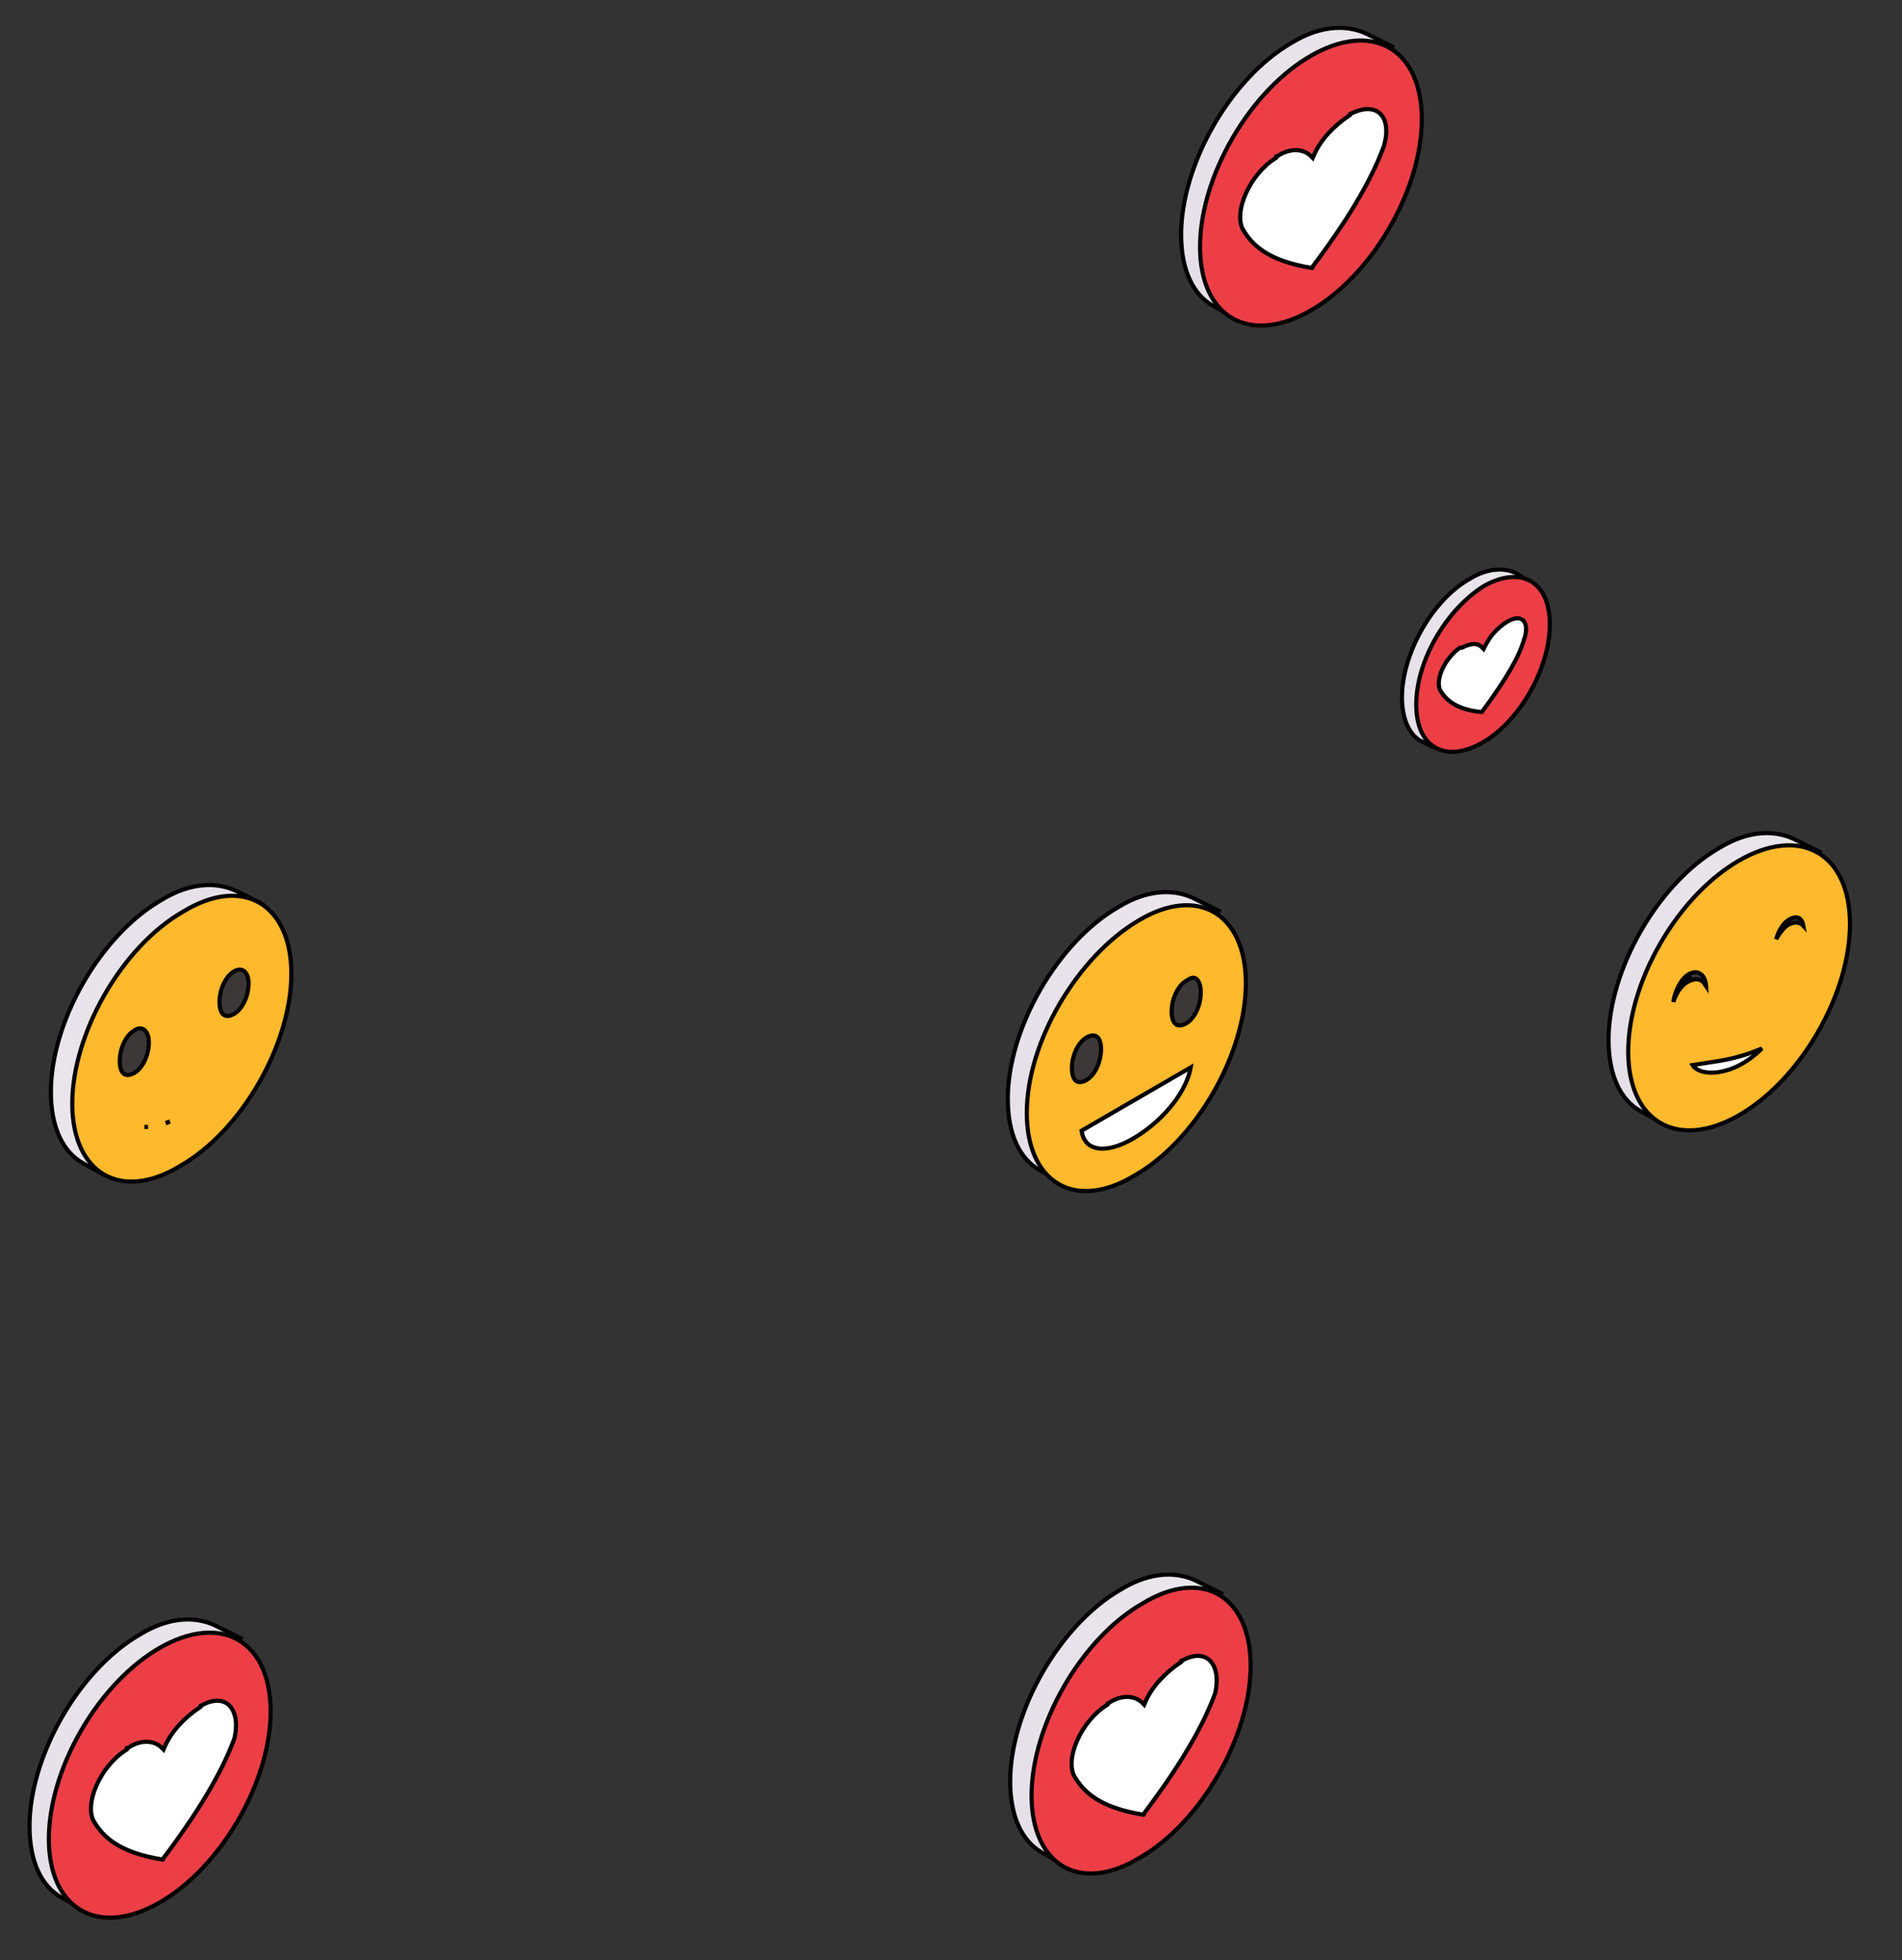 <svg width="230" height="237" viewBox="0 0 230 237" fill="none" xmlns="http://www.w3.org/2000/svg">
<rect x="0" y="0" width="230" height="237" fill="#333333" stroke="none"/>
<path d="M145.045 191.343L145.045 191.343L145.054 191.348L147.685 192.656L128.42 225.338L126.049 224.028C123.577 222.662 122.158 219.632 122.158 215.395C122.158 211.166 123.648 206.426 126.073 202.206C128.498 197.987 131.843 194.312 135.528 192.198L135.528 192.198L135.534 192.194C139.204 189.948 142.553 189.967 145.045 191.343Z" fill="url(#paint0_linear)" stroke="black" stroke-width="0.5"/>
<path d="M137.863 224.601L137.863 224.601L137.857 224.604C134.171 226.86 130.9 227.037 128.566 225.672C126.23 224.306 124.742 221.339 124.742 217.108C124.742 212.879 126.232 208.139 128.657 203.919C131.082 199.7 134.427 196.025 138.112 193.911L138.112 193.911L138.118 193.907C141.804 191.652 145.075 191.474 147.408 192.839C149.745 194.206 151.233 197.172 151.233 201.404C151.233 205.633 149.743 210.373 147.318 214.592C144.893 218.812 141.548 222.487 137.863 224.601Z" fill="#ED3E46" stroke="black" stroke-width="0.5"/>
<path d="M142.873 200.797L142.932 200.797L142.988 200.767C144.509 199.942 145.666 200.117 146.349 200.827C147.053 201.559 147.352 202.949 146.936 204.759C145.796 207.87 143.512 212.414 138.362 219.242L138.312 219.309V219.392C138.312 219.406 138.31 219.413 138.309 219.417C138.309 219.418 138.308 219.418 138.307 219.418C138.3 219.422 138.292 219.424 138.282 219.426C135.596 219.001 133.774 218.299 132.488 217.469C131.203 216.64 130.439 215.676 129.881 214.706C129.361 213.665 129.542 212.044 130.283 210.393C131.021 208.752 132.283 207.152 133.814 206.183L133.93 206.11V205.972C133.93 205.959 133.932 205.951 133.933 205.948C133.933 205.947 133.934 205.947 133.935 205.946C133.943 205.943 133.953 205.94 133.964 205.938C133.967 205.937 133.97 205.937 133.972 205.937L134.043 205.937L134.106 205.895C135.748 204.806 137.336 205.106 138.098 205.864L138.359 206.123L138.504 205.786C139.34 203.845 141.023 202.166 142.72 201.041L142.832 200.967V200.833C142.832 200.819 142.833 200.812 142.834 200.808C142.835 200.807 142.835 200.807 142.836 200.807C142.844 200.803 142.854 200.8 142.865 200.798C142.869 200.797 142.872 200.797 142.873 200.797Z" fill="white" stroke="black" stroke-width="0.5"/>
<path d="M26.459 196.768L26.459 196.768L26.469 196.773L29.1 198.081L9.834 230.763L7.463 229.453C4.991 228.087 3.572 225.057 3.572 220.82C3.572 216.591 5.062 211.851 7.487 207.631C9.912 203.412 13.257 199.737 16.942 197.623L16.942 197.623L16.948 197.619C20.619 195.373 23.968 195.392 26.459 196.768Z" fill="url(#paint1_linear)" stroke="black" stroke-width="0.5"/>
<path d="M28.81 198.291C31.379 199.766 32.711 202.905 32.725 206.866C32.739 210.82 31.435 215.542 28.797 220.086C26.159 224.629 22.699 228.113 19.248 230.078C15.791 232.046 12.392 232.469 9.823 230.994C7.254 229.519 5.922 226.38 5.908 222.419C5.894 218.465 7.198 213.743 9.836 209.199C12.474 204.655 15.934 201.172 19.385 199.207C22.842 197.239 26.241 196.816 28.81 198.291Z" fill="#ED3E46" stroke="black" stroke-width="0.5"/>
<path d="M24.287 206.222L24.346 206.222L24.402 206.192C25.923 205.367 27.08 205.542 27.763 206.252C28.467 206.984 28.766 208.374 28.35 210.184C27.21 213.295 24.926 217.839 19.776 224.667L19.726 224.734V224.817C19.726 224.83 19.724 224.838 19.723 224.842C19.723 224.842 19.722 224.843 19.721 224.843C19.714 224.847 19.706 224.849 19.697 224.851C17.01 224.426 15.188 223.724 13.902 222.894C12.617 222.065 11.854 221.101 11.295 220.13C10.775 219.09 10.956 217.469 11.697 215.818C12.435 214.177 13.697 212.577 15.228 211.608L15.344 211.535V211.397C15.344 211.384 15.346 211.376 15.347 211.372C15.348 211.372 15.348 211.372 15.349 211.371C15.357 211.368 15.367 211.364 15.378 211.363C15.381 211.362 15.384 211.362 15.386 211.362L15.457 211.362L15.52 211.32C17.163 210.231 18.75 210.531 19.512 211.289L19.773 211.548L19.918 211.211C20.754 209.27 22.437 207.591 24.134 206.466L24.245 206.392V206.257C24.245 206.244 24.247 206.237 24.248 206.233C24.249 206.232 24.249 206.232 24.25 206.231C24.258 206.228 24.268 206.225 24.279 206.223C24.282 206.222 24.285 206.222 24.287 206.222Z" fill="white" stroke="black" stroke-width="0.5"/>
<path d="M177.734 69.99L177.734 69.99L177.744 69.984C179.979 68.594 182.172 68.618 183.509 69.412L185.028 70.419L173.209 90.288L171.702 89.54C170.381 88.745 169.535 86.859 169.535 84.334C169.535 81.674 170.452 78.719 171.943 76.106C173.434 73.492 175.487 71.247 177.734 69.99Z" fill="url(#paint2_linear)" stroke="black" stroke-width="0.5"/>
<path d="M179.213 89.826C176.958 91.087 174.975 91.196 173.572 90.398C172.171 89.602 171.258 87.852 171.258 85.19C171.258 82.532 172.174 79.648 173.665 77.071C175.155 74.496 177.208 72.246 179.462 70.844C181.714 69.585 183.695 69.478 185.097 70.274C186.498 71.07 187.411 72.821 187.411 75.482C187.411 78.142 186.495 81.097 185.004 83.71C183.512 86.323 181.46 88.569 179.213 89.826Z" fill="#ED3E46" stroke="black" stroke-width="0.5"/>
<path d="M179.06 86.082H179.06C175.996 85.802 174.643 84.429 174.108 83.374C173.864 82.754 173.978 81.838 174.43 80.87C174.869 79.929 175.608 78.986 176.545 78.302H176.546H176.547H176.549H176.55H176.551H176.553H176.554H176.555H176.557H176.558H176.559H176.56H176.562H176.563H176.564H176.566H176.567H176.568H176.569H176.571H176.572H176.573H176.574H176.575H176.577H176.578H176.579H176.58H176.581H176.583H176.584H176.585H176.586H176.587H176.588H176.59H176.591H176.592H176.593H176.594H176.595H176.596H176.598H176.599H176.6H176.601H176.602H176.603H176.604H176.605H176.606H176.607H176.608H176.609H176.61H176.612H176.613H176.614H176.615H176.616H176.617H176.618H176.619H176.62H176.621H176.622H176.623H176.624H176.625H176.626H176.627H176.628H176.629H176.629H176.63H176.631H176.632H176.633H176.634H176.635H176.636H176.637H176.638H176.639H176.64H176.641H176.641H176.642H176.643H176.644H176.645H176.646H176.647H176.648H176.648H176.649H176.65H176.651H176.652H176.653H176.653H176.654H176.655H176.656H176.657H176.657H176.658H176.659H176.66H176.661H176.661H176.662H176.663H176.664H176.664H176.665H176.666H176.667H176.667H176.668H176.669H176.67H176.67H176.671H176.672H176.673H176.673H176.674H176.675H176.675H176.676H176.677H176.677H176.678H176.679H176.679H176.68H176.681H176.681H176.682H176.683H176.683H176.684H176.685H176.685H176.686H176.687H176.687H176.688H176.688H176.689H176.69H176.69H176.691H176.691H176.692H176.693H176.693H176.694H176.694H176.695H176.696H176.696H176.697H176.697H176.698H176.698H176.699H176.699H176.7H176.7H176.701H176.702H176.702H176.703H176.703H176.704H176.704H176.705H176.705H176.706H176.706H176.707H176.707H176.708H176.708H176.709H176.709H176.709H176.71H176.71H176.711H176.711H176.712H176.712H176.713H176.713H176.714H176.714H176.714H176.715H176.715H176.716H176.716H176.716H176.717H176.717H176.718H176.718H176.719H176.719H176.719H176.72H176.72H176.72H176.721H176.721H176.722H176.722H176.722H176.723H176.723H176.723H176.724H176.724H176.724H176.725H176.725H176.726H176.726H176.726H176.727H176.727H176.727H176.728H176.728H176.728H176.728H176.729H176.729H176.729H176.73H176.73H176.73H176.731H176.731H176.731H176.731H176.732H176.732H176.732H176.733H176.733H176.733H176.733H176.734H176.734H176.734H176.734H176.735H176.735H176.735H176.735H176.736H176.736H176.736H176.736H176.737H176.737H176.737H176.737H176.738H176.738H176.738H176.738H176.738H176.739H176.739H176.739H176.739H176.739H176.74H176.74H176.74H176.74H176.74H176.741H176.741H176.741H176.741H176.741H176.742H176.742H176.742H176.742H176.742H176.742H176.743H176.743H176.743H176.743H176.743H176.743H176.744H176.744H176.744H176.744H176.744H176.744H176.744H176.745H176.745H176.745H176.745H176.745H176.745H176.745H176.746H176.746H176.746H176.746H176.746H176.746H176.746H176.746H176.747H176.747H176.747H176.747H176.747H176.747H176.747H176.747H176.747H176.747H176.748H176.748H176.748H176.748H176.748H176.748H176.748H176.748H176.748H176.748H176.748H176.749H176.749H176.749H176.749H176.749H176.749H176.749H176.749H176.749H176.749H176.749H176.749H176.749H176.749H176.75H176.75H176.75H176.75H176.75H176.75H176.75H176.75H176.75H176.75H176.75H176.75H176.75H176.75H176.75H176.75H176.75H176.75H176.75H176.751H176.751H176.751H176.751H176.751H176.751H176.751H176.751H176.751H176.751H176.751H176.751H176.751H176.751H176.751H176.751H176.751H176.751H176.751H176.751H176.751H176.751H176.751H176.751H176.751H176.751H176.751H176.751H176.751H176.751H176.751H176.751H176.751H176.751H176.751H176.751H176.751H176.751H176.751H176.751H176.751H176.751H176.751H176.751H176.751H176.751H176.751H176.751H176.751H176.752H176.752H176.752H176.752H176.752H176.752H176.752H176.752H176.752H176.752H176.752H176.752H176.752H176.752H176.752H176.752H176.752H176.752H176.81L176.863 78.276C177.981 77.72 178.702 77.775 179.159 78.229L179.404 78.473L179.559 78.164C180.117 77.055 180.949 75.954 182.333 75.127C183.293 74.582 183.928 74.709 184.243 75.074C184.584 75.47 184.689 76.282 184.27 77.393L184.267 77.402L184.264 77.412C183.707 79.349 182.314 81.863 179.209 86.082H179.208H179.207H179.206H179.205H179.204H179.203H179.201H179.2H179.199H179.198H179.197H179.196H179.195H179.194H179.193H179.192H179.191H179.19H179.189H179.188H179.187H179.186H179.184H179.183H179.182H179.181H179.18H179.179H179.178H179.177H179.176H179.175H179.175H179.174H179.173H179.172H179.171H179.17H179.169H179.168H179.167H179.166H179.165H179.164H179.163H179.162H179.161H179.161H179.16H179.159H179.158H179.157H179.156H179.155H179.154H179.153H179.153H179.152H179.151H179.15H179.149H179.148H179.148H179.147H179.146H179.145H179.144H179.143H179.143H179.142H179.141H179.14H179.14H179.139H179.138H179.137H179.136H179.136H179.135H179.134H179.133H179.133H179.132H179.131H179.13H179.13H179.129H179.128H179.128H179.127H179.126H179.125H179.125H179.124H179.123H179.123H179.122H179.121H179.121H179.12H179.119H179.119H179.118H179.117H179.117H179.116H179.115H179.115H179.114H179.114H179.113H179.112H179.112H179.111H179.11H179.11H179.109H179.109H179.108H179.108H179.107H179.106H179.106H179.105H179.105H179.104H179.104H179.103H179.102H179.102H179.101H179.101H179.1H179.1H179.099H179.099H179.098H179.098H179.097H179.097H179.096H179.096H179.095H179.095H179.094H179.094H179.093H179.093H179.092H179.092H179.091H179.091H179.09H179.09H179.089H179.089H179.088H179.088H179.088H179.087H179.087H179.086H179.086H179.085H179.085H179.084H179.084H179.084H179.083H179.083H179.082H179.082H179.082H179.081H179.081H179.08H179.08H179.08H179.079H179.079H179.079H179.078H179.078H179.077H179.077H179.077H179.076H179.076H179.076H179.075H179.075H179.075H179.074H179.074H179.074H179.073H179.073H179.073H179.072H179.072H179.072H179.071H179.071H179.071H179.07H179.07H179.07H179.07H179.069H179.069H179.069H179.068H179.068H179.068H179.068H179.067H179.067H179.067H179.066H179.066H179.066H179.066H179.065H179.065H179.065H179.065H179.064H179.064H179.064H179.064H179.064H179.063H179.063H179.063H179.063H179.062H179.062H179.062H179.062H179.061H179.061H179.061H179.061H179.061H179.06H179.06H179.06Z" fill="white" stroke="black" stroke-width="0.5"/>
<path d="M165.717 4.317L165.717 4.317L165.726 4.322L168.357 5.63L149.092 38.312L146.721 37.001C144.249 35.636 142.83 32.605 142.83 28.369C142.83 24.14 144.32 19.4 146.745 15.18C149.17 10.96 152.515 7.286 156.2 5.172L156.2 5.172L156.206 5.168C159.876 2.922 163.225 2.94 165.717 4.317Z" fill="url(#paint3_linear)" stroke="black" stroke-width="0.5"/>
<path d="M168.017 5.784C170.586 7.259 171.918 10.398 171.932 14.359C171.946 18.313 170.642 23.035 168.004 27.579C165.366 32.122 161.906 35.606 158.455 37.571C154.998 39.539 151.599 39.961 149.03 38.486C146.461 37.011 145.129 33.873 145.115 29.912C145.101 25.957 146.405 21.235 149.043 16.692C151.681 12.148 155.141 8.665 158.592 6.7C162.049 4.731 165.448 4.309 168.017 5.784Z" fill="#ED3E46" stroke="black" stroke-width="0.5"/>
<path d="M163.249 13.772C163.253 13.771 163.256 13.771 163.258 13.771L163.312 13.771L163.365 13.745C165.039 12.912 166.268 13.093 166.95 13.801C167.647 14.526 167.883 15.909 167.323 17.724C166.185 20.836 163.901 25.381 158.747 32.216L158.696 32.282V32.366C158.696 32.379 158.695 32.387 158.694 32.391C158.693 32.391 158.693 32.392 158.692 32.392C158.685 32.395 158.676 32.398 158.667 32.4C155.98 31.975 154.159 31.272 152.873 30.443C151.588 29.614 150.824 28.65 150.266 27.679C149.746 26.638 149.926 25.018 150.668 23.367C151.405 21.726 152.668 20.126 154.199 19.157L154.315 19.084V18.946C154.315 18.933 154.317 18.925 154.318 18.921C154.318 18.921 154.319 18.921 154.32 18.92C154.327 18.916 154.338 18.913 154.348 18.912C154.352 18.911 154.355 18.911 154.357 18.91H154.428L154.49 18.869C156.133 17.78 157.721 18.08 158.483 18.838L158.743 19.097L158.889 18.759C159.725 16.819 161.408 15.14 163.104 14.015L163.216 13.941V13.806C163.216 13.793 163.218 13.786 163.219 13.782C163.219 13.781 163.22 13.781 163.221 13.78C163.228 13.777 163.239 13.774 163.249 13.772Z" fill="white" stroke="black" stroke-width="0.5"/>
<path d="M29.041 107.966L29.041 107.967L29.051 107.971L31.682 109.28L12.416 141.961L10.045 140.651C7.573 139.285 6.154 136.255 6.154 132.018C6.154 127.789 7.644 123.049 10.069 118.83C12.494 114.61 15.839 110.935 19.524 108.821L19.524 108.821L19.53 108.817C23.201 106.571 26.549 106.59 29.041 107.966Z" fill="url(#paint4_linear)" stroke="black" stroke-width="0.5"/>
<path d="M21.859 140.938L21.859 140.938L21.853 140.942C18.167 143.198 14.896 143.375 12.563 142.01C10.226 140.643 8.738 137.677 8.738 133.446C8.738 129.217 10.228 124.477 12.653 120.257C15.078 116.038 18.423 112.363 22.108 110.249L22.108 110.249L22.114 110.245C25.8 107.989 29.071 107.812 31.404 109.177C33.741 110.544 35.229 113.51 35.229 117.741C35.229 121.97 33.739 126.71 31.314 130.93C28.889 135.15 25.544 138.824 21.859 140.938Z" fill="#FFB92C" stroke="black" stroke-width="0.5"/>
<path d="M16.354 124.533L16.367 124.526L16.381 124.517C16.731 124.285 17.12 124.292 17.424 124.511C17.733 124.735 18.002 125.217 18.002 126.022C18.002 126.839 17.796 127.657 17.455 128.337C17.111 129.02 16.642 129.542 16.131 129.796C15.603 130.058 15.216 130.025 14.962 129.824C14.693 129.609 14.482 129.135 14.482 128.306C14.482 127.49 14.688 126.671 15.03 125.992C15.373 125.308 15.843 124.787 16.354 124.533Z" fill="#3D3838" stroke="black" stroke-width="0.5"/>
<path d="M30.063 118.884C30.063 119.7 29.857 120.518 29.515 121.198C29.172 121.881 28.702 122.403 28.192 122.657C27.664 122.92 27.276 122.887 27.023 122.685C26.753 122.471 26.543 121.997 26.543 121.168C26.543 120.351 26.749 119.533 27.091 118.853C27.434 118.17 27.903 117.648 28.414 117.394C28.913 117.146 29.302 117.222 29.572 117.464C29.86 117.721 30.063 118.212 30.063 118.884Z" fill="#3D3838" stroke="black" stroke-width="0.5"/>
<path d="M17.47 136.264C17.603 136.262 17.745 136.258 17.895 136.249C17.748 136.264 17.606 136.268 17.47 136.264ZM20.201 135.767C20.146 135.768 20.092 135.773 20.041 135.779C20.207 135.721 20.374 135.661 20.541 135.596C20.431 135.653 20.317 135.709 20.201 135.767Z" fill="#3D3838" stroke="black" stroke-width="0.5"/>
<path d="M217.403 101.685L217.402 101.685L217.412 101.69L220.043 102.998L200.778 135.679L198.406 134.369C195.934 133.004 194.516 129.973 194.516 125.736C194.516 121.508 196.006 116.768 198.43 112.548C200.855 108.328 204.2 104.653 207.885 102.539L207.885 102.539L207.891 102.536C211.562 100.29 214.911 100.308 217.403 101.685Z" fill="url(#paint5_linear)" stroke="black" stroke-width="0.5"/>
<path d="M219.794 103.093C222.363 104.568 223.695 107.707 223.709 111.668C223.723 115.622 222.42 120.344 219.782 124.888C217.144 129.432 213.683 132.915 210.233 134.88C206.776 136.848 203.376 137.271 200.808 135.796C198.239 134.321 196.907 131.182 196.893 127.221C196.879 123.267 198.182 118.545 200.82 114.001C203.458 109.457 206.919 105.974 210.369 104.009C213.826 102.041 217.226 101.618 219.794 103.093Z" fill="#FFB92C" stroke="black" stroke-width="0.5"/>
<path d="M202.992 119.777C202.911 119.899 202.836 120.027 202.766 120.158C202.6 120.47 202.462 120.806 202.348 121.154C202.535 119.813 203.316 118.238 204.315 117.741C205.41 117.197 206.244 117.95 206.319 119.259L205.997 118.785C205.931 118.716 205.859 118.655 205.781 118.604C205.353 118.32 204.819 118.353 204.203 118.66C203.699 118.91 203.303 119.306 202.992 119.777ZM202.992 119.777C203.028 119.692 203.065 119.609 203.104 119.527C203.453 118.798 203.924 118.215 204.426 117.965L202.992 119.777ZM214.939 113.295C214.887 113.382 214.837 113.471 214.789 113.562C214.881 113.212 215.008 112.878 215.162 112.571C215.505 111.888 215.975 111.366 216.486 111.112C217.013 110.85 217.401 110.883 217.654 111.084C217.845 111.236 218.006 111.517 218.084 111.961C218.01 111.88 217.929 111.81 217.84 111.751C217.413 111.468 216.879 111.501 216.263 111.807L216.249 111.814L216.236 111.822C215.763 112.136 215.309 112.67 214.939 113.295Z" fill="#3D3838" stroke="black" stroke-width="0.5"/>
<path d="M205.603 129.481C205.153 129.315 204.84 129.07 204.668 128.783C205.224 128.688 205.766 128.608 206.306 128.528C208.385 128.221 210.425 127.919 213.058 126.773C211.302 128.535 209.419 129.392 207.866 129.629C206.964 129.767 206.183 129.696 205.603 129.481Z" fill="white" stroke="black" stroke-width="0.5"/>
<path d="M144.756 108.823L144.756 108.823L144.766 108.828L147.397 110.136L128.131 142.818L125.76 141.508C123.288 140.142 121.869 137.112 121.869 132.875C121.869 128.646 123.359 123.906 125.784 119.686C128.209 115.467 131.554 111.792 135.239 109.678L135.239 109.678L135.245 109.674C138.915 107.428 142.264 107.446 144.756 108.823Z" fill="url(#paint6_linear)" stroke="black" stroke-width="0.5"/>
<path d="M137.287 142.081L137.287 142.081L137.281 142.084C133.595 144.34 130.324 144.517 127.99 143.152C125.654 141.786 124.166 138.819 124.166 134.588C124.166 130.218 125.727 125.479 128.187 121.295C130.648 117.11 133.994 113.504 137.539 111.389L137.539 111.389L137.542 111.387C141.228 109.132 144.499 108.954 146.832 110.319C149.169 111.686 150.656 114.652 150.656 118.884C150.656 123.112 149.166 127.852 146.742 132.072C144.317 136.292 140.972 139.967 137.287 142.081Z" fill="#FFB92C" stroke="black" stroke-width="0.5"/>
<path d="M133.143 126.879C133.143 127.695 132.937 128.513 132.595 129.193C132.252 129.877 131.782 130.398 131.272 130.652C130.744 130.915 130.356 130.882 130.103 130.681C129.833 130.466 129.623 129.992 129.623 129.163C129.623 128.346 129.829 127.528 130.171 126.848C130.514 126.165 130.984 125.643 131.494 125.389C132.022 125.127 132.41 125.16 132.663 125.361C132.933 125.576 133.143 126.05 133.143 126.879Z" fill="#3D3838" stroke="black" stroke-width="0.5"/>
<path d="M143.555 118.536L143.575 118.526L143.593 118.513C143.854 118.318 144.077 118.237 144.256 118.227C144.429 118.218 144.58 118.273 144.713 118.392C144.992 118.642 145.204 119.195 145.204 120.026C145.204 120.842 144.998 121.66 144.656 122.34C144.312 123.024 143.843 123.545 143.332 123.799C142.805 124.062 142.417 124.029 142.164 123.828C141.894 123.613 141.684 123.139 141.684 122.31C141.684 121.493 141.889 120.675 142.231 119.995C142.575 119.312 143.044 118.79 143.555 118.536Z" fill="#3D3838" stroke="black" stroke-width="0.5"/>
<path d="M137.282 137.516C135.439 138.643 133.852 139.038 132.718 138.839C132.157 138.74 131.708 138.497 131.382 138.126C131.082 137.783 130.873 137.317 130.789 136.72L143.988 129.064C143.747 130.437 143.024 131.918 141.951 133.33C140.75 134.911 139.123 136.389 137.282 137.516Z" fill="white" stroke="black" stroke-width="0.5"/>
<defs>
<linearGradient id="paint0_linear" x1="141.725" y1="189.185" x2="122.618" y2="222.464" gradientUnits="userSpaceOnUse">
<stop stop-color="#EAE5EB"/>
<stop offset="1" stop-color="#E5E0E8"/>
</linearGradient>
<linearGradient id="paint1_linear" x1="23.016" y1="194.579" x2="3.91" y2="227.858" gradientUnits="userSpaceOnUse">
<stop stop-color="#EAE5EB"/>
<stop offset="1" stop-color="#E5E0E8"/>
</linearGradient>
<linearGradient id="paint2_linear" x1="181.577" y1="67.958" x2="169.812" y2="88.45" gradientUnits="userSpaceOnUse">
<stop stop-color="#EAE5EB"/>
<stop offset="1" stop-color="#E5E0E8"/>
</linearGradient>
<linearGradient id="paint3_linear" x1="162.196" y1="2.146" x2="143.089" y2="35.425" gradientUnits="userSpaceOnUse">
<stop stop-color="#EAE5EB"/>
<stop offset="1" stop-color="#E5E0E8"/>
</linearGradient>
<linearGradient id="paint4_linear" x1="5.942" y1="124.542" x2="31.879" y2="124.542" gradientUnits="userSpaceOnUse">
<stop stop-color="#EAE5EB"/>
<stop offset="1" stop-color="#E5E0E8"/>
</linearGradient>
<linearGradient id="paint5_linear" x1="213.878" y1="99.401" x2="194.772" y2="132.68" gradientUnits="userSpaceOnUse">
<stop stop-color="#EAE5EB"/>
<stop offset="1" stop-color="#E5E0E8"/>
</linearGradient>
<linearGradient id="paint6_linear" x1="141.205" y1="106.569" x2="122.099" y2="139.847" gradientUnits="userSpaceOnUse">
<stop stop-color="#EAE5EB"/>
<stop offset="1" stop-color="#E5E0E8"/>
</linearGradient>
</defs>
</svg>
